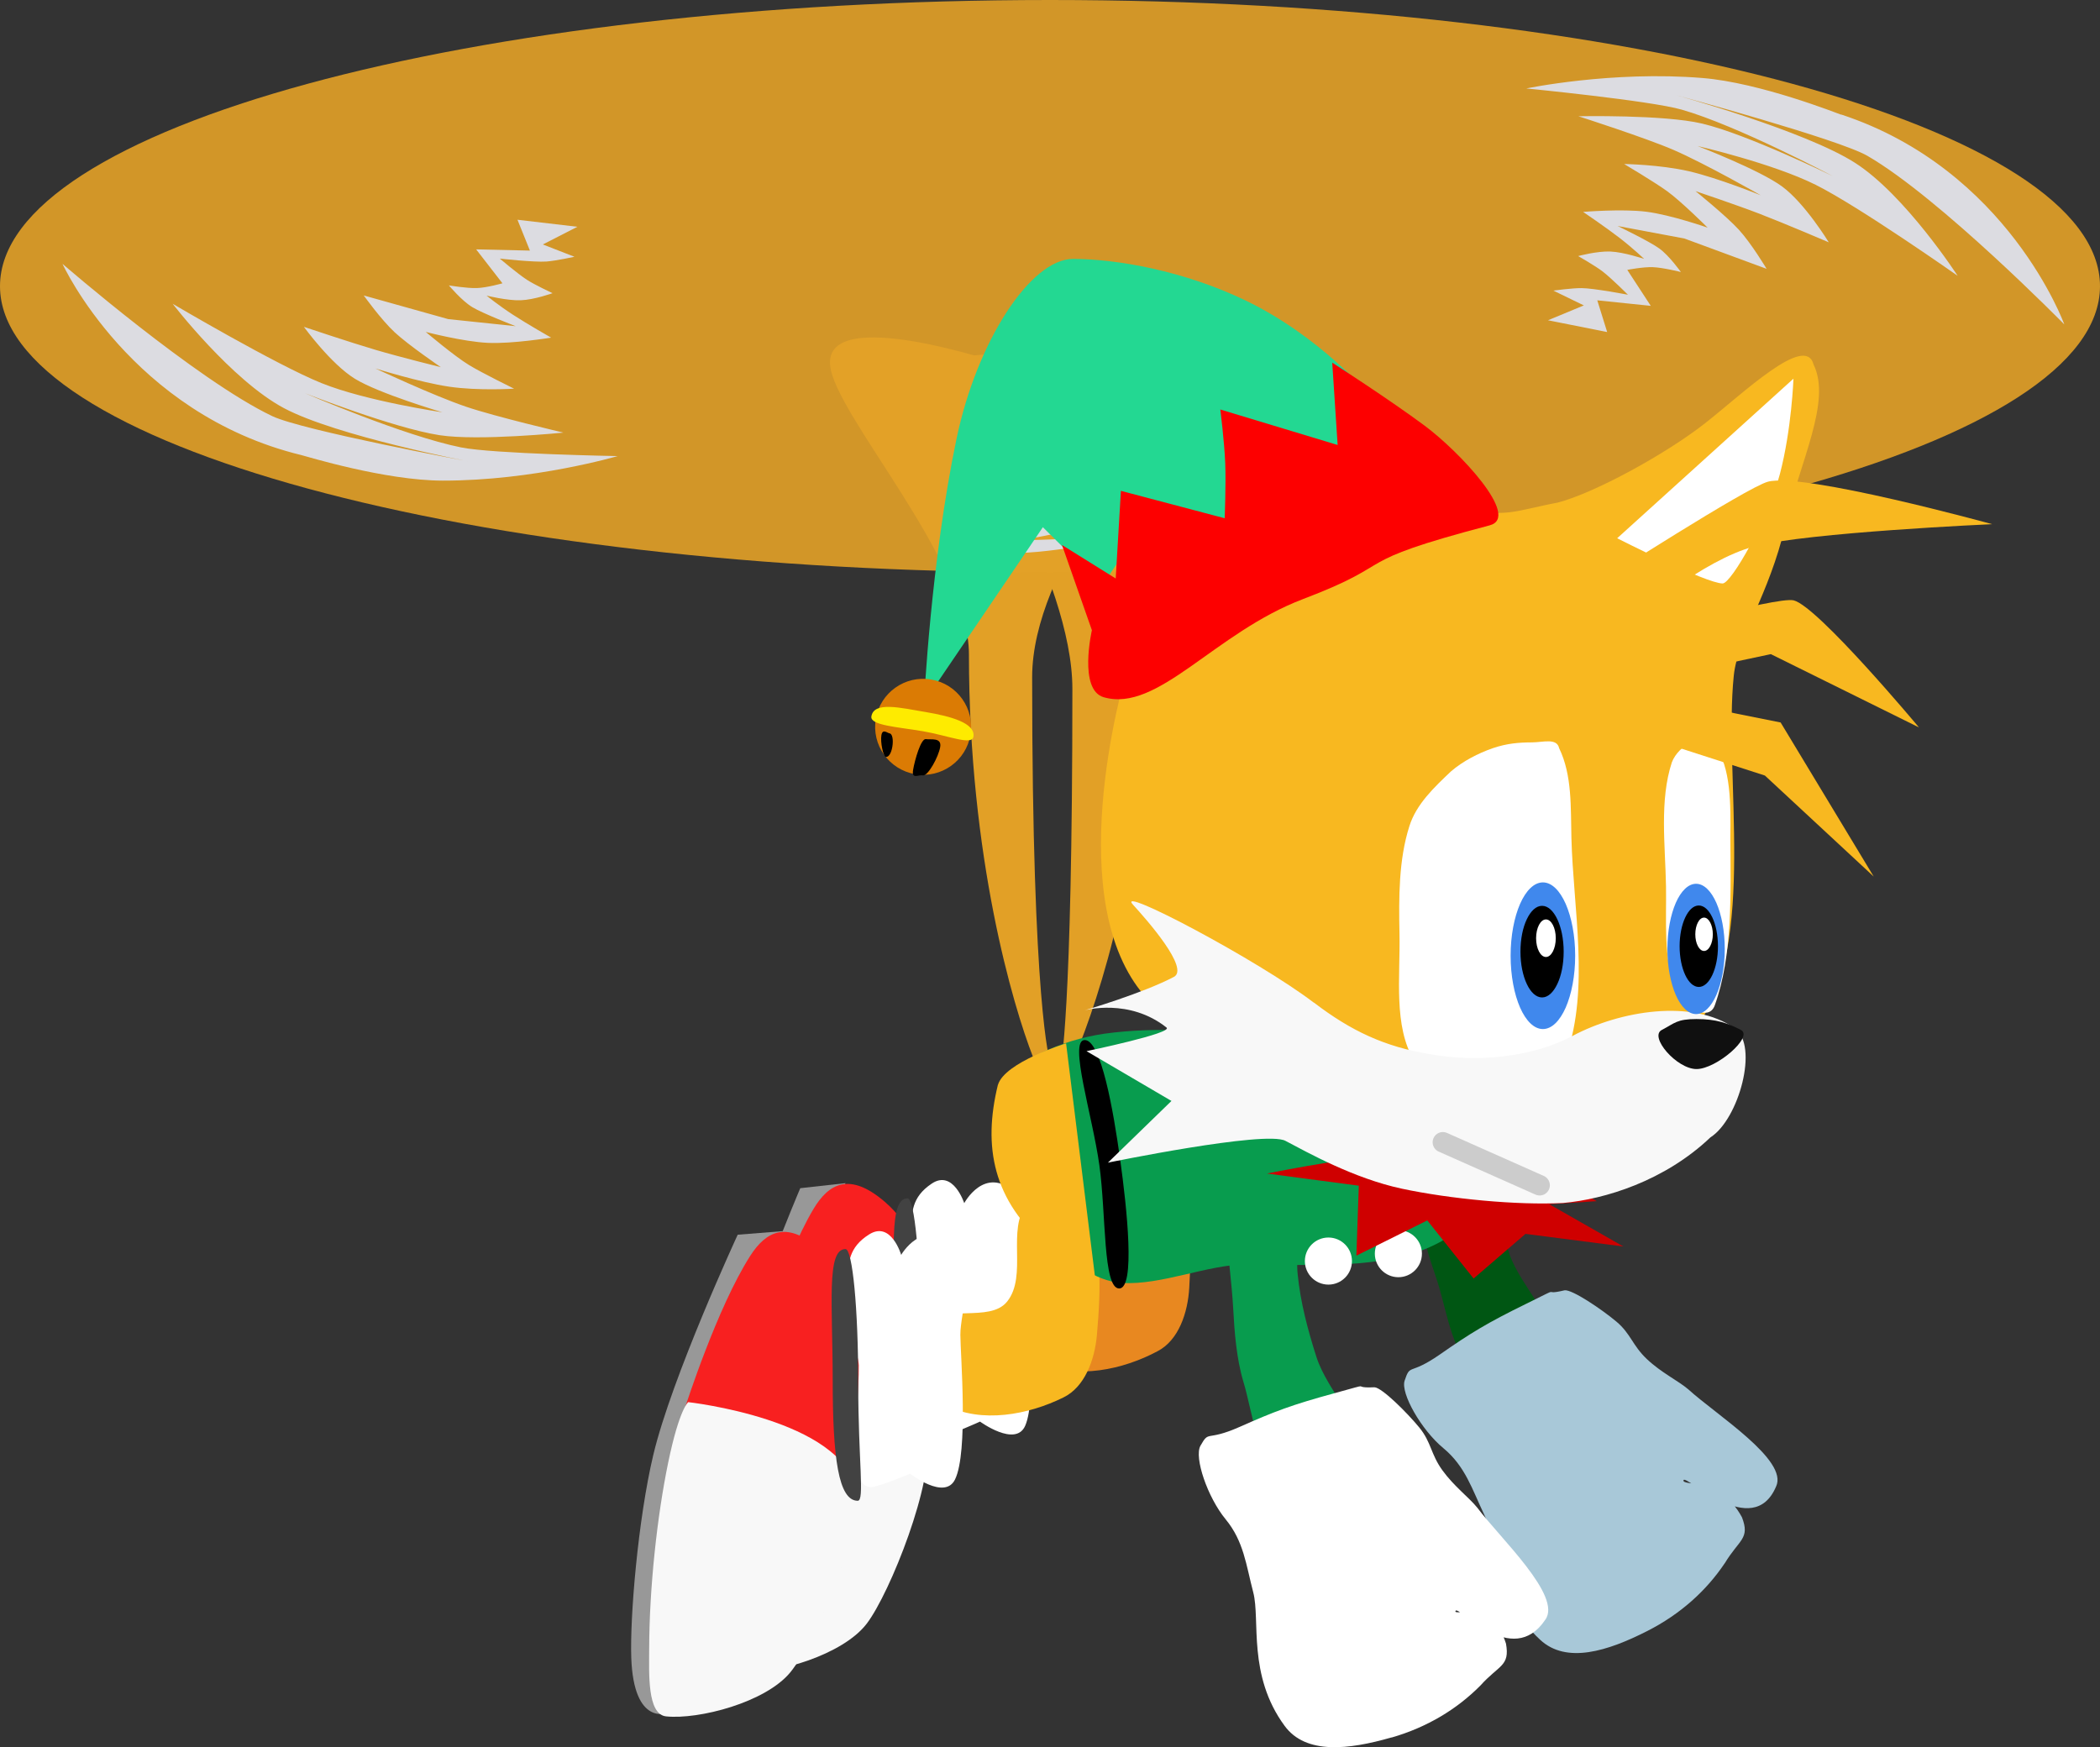 <svg version="1.1" xmlns="http://www.w3.org/2000/svg" xmlns:xlink="http://www.w3.org/1999/xlink" width="38" height="31.619" viewBox="0,0,38,31.619"><rect x="0" y="0" width="38" height="31.619" fill="#333333" stroke="none"/><g transform="translate(-217.378,-163.305)"><g data-paper-data="{&quot;isPaintingLayer&quot;:true}" fill-rule="nonzero" stroke-linejoin="miter" stroke-miterlimit="10" stroke-dasharray="" stroke-dashoffset="0" style="mix-blend-mode: normal"><path d="M244.688,185.991c0.222,0.644 0.937,1.234 0.783,1.863c-0.115,0.471 -0.892,0.597 -1.311,0.346c-0.501,-0.307 -0.587,-1.137 -0.779,-1.724c-0.137,-0.42 -0.334,-0.905 -0.217,-1.319c0.157,-0.683 0.501,-1.936 1.15,-0.656c0.145,0.439 0.21,1.013 0.375,1.49z" data-paper-data="{&quot;index&quot;:null}" fill="#005613" stroke="none" stroke-width="0.657" stroke-linecap="round"/><path d="M248.587,191.596c-0.332,0.495 -0.799,0.92 -1.401,1.226c-0.717,0.365 -1.463,0.6 -1.938,0.159c-0.837,-0.775 -0.792,-1.802 -1.013,-2.265c-0.221,-0.464 -0.342,-0.875 -0.74,-1.204c-0.398,-0.329 -0.776,-0.993 -0.7,-1.221c0.107,-0.321 0.077,-0.084 0.634,-0.471c0.557,-0.388 0.851,-0.57 1.57,-0.922c0.719,-0.353 0.225,-0.131 0.69,-0.242c0.136,-0.019 0.671,0.343 0.935,0.564c0.264,0.22 0.291,0.432 0.555,0.681c0.264,0.249 0.565,0.39 0.751,0.549c0.503,0.459 1.813,1.278 1.587,1.756c-0.42,0.996 -1.64,-0.229 -1.675,-0.114c-0.035,0.116 0.663,-0.06 1.057,0.671c0.151,0.392 -0.051,0.4 -0.312,0.835z" data-paper-data="{&quot;index&quot;:null}" fill="#a8c8d8" stroke="none" stroke-width="0.672" stroke-linecap="round"/><g data-paper-data="{&quot;index&quot;:null}"><path d="M230.773,188.941c-0.233,1.306 0.086,4.559 0.086,4.559c0,0 -0.602,0.264 -0.685,-0.979c-0.048,-0.72 0.042,-2.498 0.283,-3.68c0.289,-1.417 1.402,-4.033 1.402,-4.033l0.82,-0.091c0,0 -1.739,3.293 -1.905,4.224z" fill="#989898" stroke="#989898" stroke-width="0" stroke-linecap="round"/><path d="M234.109,186.428c0.227,0.832 0.036,3.077 0.036,3.077l-3.132,-1.561c0,0 0.516,-1.807 1.086,-2.761c0.271,-0.453 0.651,-0.683 1.298,-0.121c0.455,0.396 0.564,0.824 0.713,1.366z" fill="#f82020" stroke="none" stroke-width="1.14" stroke-linecap="round"/><path d="M231.058,187.864c0,0 2.806,0.221 3.085,1.503c0.149,0.721 -0.654,2.764 -1.083,3.324c-0.431,0.563 -1.633,0.912 -2.223,0.87c-0.347,-0.024 -0.333,-0.777 -0.346,-1.216c-0.031,-1.095 0.067,-2.402 0.239,-3.381c0.172,-0.979 0.328,-1.1 0.328,-1.1z" fill="#f8f8f8" stroke="none" stroke-width="1.151" stroke-linecap="round"/><path d="M235.942,186.492c0.014,0.368 0.213,2.117 -0.015,2.62c-0.176,0.387 -0.815,-0.08 -0.815,-0.08c0,0 -0.572,0.26 -0.695,0.265c-0.465,0.018 -0.262,-1.31 -0.295,-2.196c-0.007,-0.177 -0.307,-1.024 -0.264,-1.537c0.026,-0.305 0.003,-0.587 0.38,-0.839c0.388,-0.26 0.588,0.354 0.588,0.354c0,0 0.364,-0.685 0.908,-0.205c0.479,0.423 0.192,1.19 0.208,1.619z" fill="#ffffff" stroke="none" stroke-width="0" stroke-linecap="butt"/></g><path d="M237.257,186.052c0.36,-0.481 -0.055,-1.302 0.304,-1.779c0.201,-0.268 0.848,-0.361 1.004,-0.085c0.396,0.704 0.379,1.608 0.333,2.42c-0.025,0.454 -0.193,0.953 -0.573,1.15c-0.618,0.331 -1.476,0.523 -2.13,0.2c-0.42,-0.203 -0.577,-0.961 -0.345,-1.412c0.229,-0.439 1.101,-0.085 1.407,-0.493z" data-paper-data="{&quot;index&quot;:null}" fill="#e88820" stroke="none" stroke-width="0.491" stroke-linecap="round"/><path d="M234.182,187.31c0.242,-0.432 1.103,-0.053 1.421,-0.451c0.374,-0.47 -0.016,-1.303 0.357,-1.77c0.208,-0.262 0.858,-0.335 1.006,-0.055c0.375,0.716 0.331,1.618 0.261,2.428c-0.039,0.453 -0.221,0.946 -0.606,1.133c-0.628,0.312 -1.49,0.479 -2.135,0.136c-0.414,-0.215 -0.549,-0.978 -0.304,-1.422z" data-paper-data="{&quot;index&quot;:null}" fill="#f8b820" stroke="none" stroke-width="0.491" stroke-linecap="round"/><path d="M233.569,187.381c0,-1.381 -0.119,-2.389 0.231,-2.389c0.127,0 0.231,1.064 0.231,2.444c0,1.381 0.119,2.111 -0.009,2.111c-0.35,0 -0.453,-0.786 -0.453,-2.167z" data-paper-data="{&quot;index&quot;:null}" fill="#424242" stroke="none" stroke-width="0" stroke-linecap="butt"/><path d="M234.911,175.144c0,-1.709 -2.433,-4.336 -2.512,-5.231c-0.099,-1.116 3.11,-0.021 3.11,-0.021c0,0 3.079,-0.192 2.879,0.624c-0.181,0.74 -2.333,3.036 -2.333,5.045c0,5.971 0.321,6.942 0.321,6.942c0,0 -0.085,0.497 -0.308,-0.076c-0.358,-0.92 -1.157,-3.604 -1.157,-7.283z" data-paper-data="{&quot;index&quot;:null}" fill="#e2a026" stroke="none" stroke-width="0" stroke-linecap="butt"/><path d="M238.129,175.353c0,3.457 -0.884,6.069 -1.292,7.048c-0.297,0.712 -0.269,0.219 -0.269,0.219c0,0 0.215,-0.879 0.215,-6.849c0,-2.008 -1.937,-4.955 -2.15,-5.695c-0.235,-0.816 3.083,0.027 3.083,0.027c0,0 2.292,-0.817 2.175,0.299c-0.093,0.894 -1.762,3.243 -1.762,4.952z" data-paper-data="{&quot;index&quot;:null}" fill="#e2a026" stroke="none" stroke-width="0" stroke-linecap="butt"/><path d="M236.461,185.869c-0.975,-0.841 -1.154,-1.812 -0.884,-2.931c0.121,-0.412 0.98,-0.809 1.786,-0.926c0.944,-0.13 2.069,-0.072 2.949,0.176c1.575,0.444 3.114,0.973 4.491,1.62c0.344,0.162 0.246,0.349 0.12,0.491c-0.478,0.606 -0.934,1.311 -1.845,1.645c-0.913,0.333 -2.105,0.243 -3.168,0.245c-0.678,0.003 -1.515,0.377 -2.228,0.334c-0.502,-0.031 -0.942,-0.413 -1.221,-0.653z" data-paper-data="{&quot;index&quot;:null}" fill="#089c4e" stroke="none" stroke-width="0.491" stroke-linecap="round"/><path d="M237.647,184.285c0.123,0.885 0.279,2.338 -0.017,2.338c-0.296,0 -0.235,-1.342 -0.359,-2.233c-0.124,-0.892 -0.561,-2.263 -0.265,-2.263c0.296,0 0.518,1.272 0.641,2.158z" data-paper-data="{&quot;index&quot;:null}" fill="#000000" stroke="#000000" stroke-width="0" stroke-linecap="butt"/><path d="M241.416,186.553c-0.235,0 -0.426,-0.191 -0.426,-0.426c0,-0.235 0.191,-0.426 0.426,-0.426c0.235,0 0.426,0.191 0.426,0.426c0,0.235 -0.191,0.426 -0.426,0.426z" data-paper-data="{&quot;index&quot;:null}" fill="#ffffff" stroke="none" stroke-width="0" stroke-linecap="butt"/><path d="M242.682,186.419c-0.235,0 -0.426,-0.191 -0.426,-0.426c0,-0.235 0.191,-0.426 0.426,-0.426c0.235,0 0.426,0.191 0.426,0.426c0,0.235 -0.191,0.426 -0.426,0.426z" data-paper-data="{&quot;index&quot;:null}" fill="#ffffff" stroke="none" stroke-width="0" stroke-linecap="butt"/><path d="M241.932,189.737c-0.127,0.468 -0.907,0.574 -1.319,0.314c-0.493,-0.319 -0.562,-1.165 -0.736,-1.742c-0.126,-0.423 -0.161,-0.898 -0.184,-1.324c-0.05,-0.923 -0.289,-1.944 0.061,-2.753c0.168,-0.372 0.913,-0.287 1.105,0.07c0.309,0.576 -0.066,1.376 0,2.056c0.05,0.516 0.185,1.018 0.338,1.498c0.206,0.65 0.906,1.257 0.736,1.882z" data-paper-data="{&quot;index&quot;:null}" fill="#089c4e" stroke="none" stroke-width="0.657" stroke-linecap="round"/><path d="M242.557,194.748c-0.773,0.223 -1.55,0.313 -1.933,-0.209c-0.676,-0.919 -0.438,-1.919 -0.568,-2.416c-0.13,-0.497 -0.171,-0.923 -0.499,-1.322c-0.329,-0.399 -0.574,-1.121 -0.457,-1.331c0.166,-0.295 0.092,-0.068 0.712,-0.343c0.62,-0.276 0.943,-0.399 1.715,-0.609c0.772,-0.211 0.245,-0.086 0.723,-0.107c0.137,0.007 0.594,0.464 0.812,0.73c0.217,0.266 0.204,0.479 0.417,0.773c0.213,0.294 0.481,0.489 0.634,0.68c0.408,0.546 1.539,1.597 1.227,2.024c-0.6,0.899 -1.568,-0.267 -1.623,-0.161c-0.056,0.107 0.663,-0.2 0.912,0.592c0.074,0.413 -0.125,0.383 -0.464,0.761c-0.42,0.423 -0.958,0.753 -1.607,0.94z" data-paper-data="{&quot;index&quot;:null}" fill="#ffffff" stroke="none" stroke-width="0.672" stroke-linecap="round"/><path d="M245.412,185.098l1.341,0.765l-1.771,-0.228l-0.939,0.808l-0.838,-1.052l-1.283,0.638l0.044,-1.266l-1.66,-0.22c0,0 2.14,-0.445 3.11,-0.367c0.778,0.062 2.21,0.491 2.21,0.491l0.645,0.376z" data-paper-data="{&quot;index&quot;:null}" fill="#cf0000" stroke="none" stroke-width="0" stroke-linecap="butt"/><path d="M236.378,163.305c10.493,0 19,2.319 19,5.179c0,2.86 -8.507,5.179 -19,5.179c-10.493,0 -19,-2.319 -19,-5.179c0,-2.86 8.507,-5.179 19,-5.179z" data-paper-data="{&quot;index&quot;:null}" fill-opacity="0.902" fill="#e3a127" stroke="none" stroke-width="0" stroke-linecap="butt"/><g data-paper-data="{&quot;index&quot;:null}"><path d="M231.549,185.585c0,0 -1.842,3.237 -2.037,4.162c-0.273,1.298 -0.057,4.559 -0.057,4.559c0,0 -0.61,0.245 -0.654,-1c-0.026,-0.721 0.12,-2.496 0.398,-3.669c0.334,-1.407 1.528,-3.987 1.528,-3.987l0.822,-0.065z" fill="#989898" stroke="#989898" stroke-width="0" stroke-linecap="round"/><path d="M232.925,187.34c0.201,0.838 -0.061,3.076 -0.061,3.076l-3.082,-1.659c0,0 0.573,-1.79 1.172,-2.725c0.285,-0.444 0.672,-0.663 1.301,-0.08c0.443,0.41 0.538,0.841 0.67,1.388z" fill="#f82020" stroke="none" stroke-width="1.14" stroke-linecap="round"/><path d="M229.831,188.68c0,0 2.798,0.309 3.036,1.599c0.126,0.725 -0.74,2.742 -1.186,3.288c-0.449,0.549 -1.66,0.86 -2.249,0.8c-0.346,-0.035 -0.308,-0.787 -0.307,-1.226c0.003,-1.096 0.143,-2.398 0.345,-3.372c0.202,-0.974 0.362,-1.089 0.362,-1.089z" fill="#f8f8f8" stroke="none" stroke-width="1.151" stroke-linecap="round"/><path d="M234.756,187.462c0.002,0.368 0.147,2.123 -0.097,2.618c-0.188,0.382 -0.812,-0.105 -0.812,-0.105c0,0 -0.579,0.242 -0.703,0.243c-0.465,0.003 -0.221,-1.318 -0.226,-2.205c-0.001,-0.177 -0.275,-1.033 -0.216,-1.544c0.035,-0.304 0.022,-0.586 0.406,-0.826c0.396,-0.247 0.577,0.372 0.577,0.372c0,0 0.386,-0.673 0.914,-0.176c0.465,0.438 0.155,1.196 0.157,1.624z" fill="#ffffff" stroke="none" stroke-width="0" stroke-linecap="butt"/></g><path d="M238.202,172.167c0.476,-1.425 0.635,-3.189 1.238,-3.35c0.508,-0.135 3.875,3.481 4.345,3.633c0.795,0.258 0.983,0.1 1.783,-0.05c0.683,-0.18 1.962,-0.886 2.658,-1.431c0.696,-0.546 1.823,-1.635 1.969,-1.067c0.329,0.674 -0.244,1.737 -0.519,2.938c-0.275,1.2 -0.856,2.012 -0.925,2.694c-0.186,1.807 0.423,4.852 -0.65,6.317c-0.908,1.238 -3.076,1.091 -4.65,0.95c-1.949,-0.174 -4.571,-0.133 -5.6,-1.8c-1.209,-1.96 -0.05,-5.683 -0.05,-5.683c0,0 -0.076,-1.725 0.4,-3.15z" data-paper-data="{&quot;index&quot;:null}" fill="#f8b820" stroke="none" stroke-width="1" stroke-linecap="round"/><path d="M247.631,177.1c0.122,-0.318 0.577,-0.554 0.776,-0.3c0.297,0.378 0.289,1.086 0.282,1.65c0.006,1.027 0.046,2.137 -0.282,3.05c-0.112,0.31 -0.566,0.024 -0.706,-0.3c-0.228,-0.531 -0.166,-1.229 -0.176,-1.85c-0.013,-0.747 -0.121,-1.559 0.106,-2.25z" data-paper-data="{&quot;index&quot;:null}" fill="#ffffff" stroke="none" stroke-width="0.866" stroke-linecap="round"/><path d="M239.104,174.659c-0.236,-0.146 0.257,-4.867 0.565,-4.983c0.273,-0.102 1.851,1.422 2.084,1.882c0.221,0.438 1.046,0.863 0.981,1.354c-0.027,0.185 -0.89,0.282 -1.628,0.635c-0.738,0.353 -1.883,1.185 -2.001,1.112z" data-paper-data="{&quot;index&quot;:null}" fill="#ffffff" stroke="none" stroke-width="0.852" stroke-linecap="butt"/><path d="M242.702,180.199c-0.013,-0.649 -0.015,-1.332 0.178,-1.939c0.125,-0.405 0.461,-0.717 0.755,-0.996c0.214,-0.184 0.489,-0.326 0.756,-0.419c0.259,-0.088 0.473,-0.104 0.711,-0.105c0.199,-0.001 0.447,-0.084 0.489,0.105c0.238,0.491 0.208,1.076 0.222,1.625c0.033,1.278 0.33,2.718 -0.089,3.93c-0.186,0.538 -0.931,0.444 -1.422,0.472c-0.455,0.009 -1.071,0.07 -1.333,-0.367c-0.38,-0.633 -0.251,-1.509 -0.267,-2.306z" data-paper-data="{&quot;index&quot;:null}" fill="#ffffff" stroke="none" stroke-width="0.972" stroke-linecap="round"/><path d="M241.155,181.45c0.672,0.513 1.28,0.799 2.1,0.933c0.835,0.149 1.832,0.067 2.583,-0.333c0.85,-0.453 2.17,-0.676 2.933,-0.133c0.437,0.311 0.072,1.644 -0.442,1.971c-0.829,0.789 -1.912,1.121 -2.668,1.188c-0.833,0.043 -2.046,-0.074 -2.916,-0.259c-0.87,-0.186 -1.704,-0.654 -2.107,-0.866c-0.365,-0.192 -3.212,0.395 -3.212,0.395l1.15,-1.117l-1.537,-0.901c0,0 1.574,-0.327 1.448,-0.427c-0.674,-0.536 -1.479,-0.313 -1.479,-0.313c0,0 1.048,-0.307 1.612,-0.604c0.286,-0.15 -0.483,-1.026 -0.74,-1.306c-0.339,-0.37 2.257,0.998 3.273,1.773z" data-paper-data="{&quot;index&quot;:null}" fill="#f8f8f8" stroke="none" stroke-width="1" stroke-linecap="round"/><path d="M248.88,181.944c0.235,0.122 -0.444,0.708 -0.803,0.708c-0.359,0 -0.864,-0.586 -0.628,-0.708c0.235,-0.122 0.269,-0.197 0.628,-0.197c0.359,0 0.567,0.075 0.803,0.197z" data-paper-data="{&quot;index&quot;:null}" fill="#101010" stroke="none" stroke-width="1" stroke-linecap="butt"/><path d="M243.487,183.977l1.751,0.778" data-paper-data="{&quot;index&quot;:null}" fill="none" stroke="#cccccc" stroke-width="0.37" stroke-linecap="round"/><path d="M245.297,179.274c0.161,0 0.307,0.149 0.413,0.389c0.105,0.241 0.171,0.572 0.171,0.938c0,0.366 -0.066,0.697 -0.171,0.938c-0.106,0.24 -0.252,0.389 -0.413,0.389c-0.161,0 -0.307,-0.149 -0.413,-0.389c-0.105,-0.241 -0.171,-0.572 -0.171,-0.938c0,-0.366 0.066,-0.697 0.171,-0.938c0.106,-0.24 0.252,-0.389 0.413,-0.389z" data-paper-data="{&quot;index&quot;:null}" fill="#4088ed" stroke="none" stroke-width="1.062" stroke-linecap="butt"/><path d="M245.282,179.698c0.108,0 0.205,0.093 0.276,0.243c0.071,0.15 0.115,0.357 0.115,0.586c0,0.229 -0.043,0.436 -0.115,0.586c-0.071,0.15 -0.168,0.243 -0.276,0.243c-0.108,0 -0.206,-0.093 -0.276,-0.243c-0.071,-0.15 -0.115,-0.357 -0.115,-0.586c0,-0.229 0.043,-0.436 0.115,-0.586c0.071,-0.15 0.168,-0.243 0.276,-0.243z" data-paper-data="{&quot;index&quot;:null}" fill="#000000" stroke="none" stroke-width="0.474" stroke-linecap="butt"/><path d="M245.352,179.944c0.049,0 0.094,0.038 0.126,0.1c0.032,0.061 0.052,0.146 0.052,0.24c0,0.094 -0.02,0.178 -0.052,0.24c-0.032,0.061 -0.076,0.1 -0.126,0.1c-0.049,0 -0.094,-0.038 -0.126,-0.1c-0.032,-0.061 -0.052,-0.146 -0.052,-0.24c0,-0.094 0.02,-0.178 0.052,-0.24c0.032,-0.061 0.076,-0.1 0.126,-0.1z" data-paper-data="{&quot;index&quot;:null}" fill="#ffffff" stroke="none" stroke-width="0.647" stroke-linecap="butt"/><path d="M248.069,179.299c0.143,0 0.273,0.132 0.367,0.345c0.093,0.214 0.152,0.508 0.152,0.834c0,0.326 -0.059,0.62 -0.152,0.834c-0.094,0.213 -0.224,0.345 -0.367,0.345c-0.143,0 -0.273,-0.132 -0.367,-0.345c-0.093,-0.214 -0.152,-0.509 -0.152,-0.834c0,-0.326 0.059,-0.62 0.152,-0.834c0.094,-0.213 0.224,-0.345 0.367,-0.345z" data-paper-data="{&quot;index&quot;:null}" fill="#4088ed" stroke="none" stroke-width="0.944" stroke-linecap="butt"/><path d="M248.118,179.692c0.096,0 0.183,0.083 0.245,0.216c0.063,0.134 0.102,0.318 0.102,0.521c0,0.203 -0.039,0.387 -0.102,0.521c-0.063,0.134 -0.149,0.216 -0.245,0.216c-0.096,0 -0.183,-0.083 -0.245,-0.216c-0.063,-0.134 -0.102,-0.318 -0.102,-0.521c0,-0.203 0.039,-0.387 0.102,-0.521c0.063,-0.134 0.149,-0.216 0.245,-0.216z" data-paper-data="{&quot;index&quot;:null}" fill="#000000" stroke="none" stroke-width="0.421" stroke-linecap="butt"/><path d="M248.213,179.911c0.044,0 0.083,0.034 0.112,0.089c0.029,0.055 0.047,0.13 0.047,0.213c0,0.083 -0.018,0.159 -0.047,0.213c-0.028,0.055 -0.068,0.089 -0.112,0.089c-0.044,0 -0.083,-0.034 -0.112,-0.089c-0.029,-0.055 -0.046,-0.13 -0.046,-0.213c0,-0.083 0.018,-0.159 0.046,-0.213c0.028,-0.055 0.068,-0.089 0.112,-0.089z" data-paper-data="{&quot;index&quot;:null}" fill="#ffffff" stroke="none" stroke-width="0.575" stroke-linecap="butt"/><path d="M249.831,170.158c0,0 -0.032,0.911 -0.245,1.724c-0.213,0.813 -0.881,1.982 -1.036,1.982c-0.301,0 -1.909,-0.818 -1.909,-0.818z" data-paper-data="{&quot;index&quot;:null}" fill="#ffffff" stroke="none" stroke-width="0" stroke-linecap="butt"/><path d="M246.654,175.789l2.945,0.591l1.684,2.788l-1.969,-1.828l-2.847,-0.918z" data-paper-data="{&quot;index&quot;:null}" fill="#f8b820" stroke="none" stroke-width="1.222" stroke-linecap="round"/><path d="M246.842,174.853c0,0 2.685,-0.76 2.994,-0.683c0.439,0.111 2.266,2.299 2.266,2.299l-2.68,-1.326l-2.344,0.498z" data-paper-data="{&quot;index&quot;:null}" fill="#f8b820" stroke="none" stroke-width="1.222" stroke-linecap="round"/><path d="M246.354,173.819c0,0 2.627,-1.69 3.013,-1.796c0.638,-0.175 4.059,0.768 4.059,0.768c0,0 -3.343,0.149 -4.296,0.4c-0.953,0.251 -2.146,1.295 -2.146,1.295z" data-paper-data="{&quot;index&quot;:null}" fill="#f8b820" stroke="none" stroke-width="1.222" stroke-linecap="round"/><path d="M250.697,165.378c3.021,0.996 4.035,3.798 4.035,3.798c0,0 -2.251,-2.292 -3.563,-3.051c-0.522,-0.302 -3.473,-1.101 -3.473,-1.101c0,0 2.344,0.647 3.251,1.229c0.907,0.581 1.855,2.043 1.855,2.043c0,0 -1.783,-1.254 -2.568,-1.646c-0.786,-0.392 -2.137,-0.702 -2.137,-0.702c0,0 1.115,0.428 1.529,0.732c0.414,0.304 0.844,1.01 0.844,1.01c0,0 -0.812,-0.347 -1.257,-0.518c-0.446,-0.171 -1.154,-0.408 -1.154,-0.408c0,0 0.554,0.447 0.783,0.697c0.229,0.25 0.503,0.709 0.503,0.709l-1.489,-0.549l-1.207,-0.226c0,0 0.575,0.276 0.756,0.408c0.182,0.132 0.389,0.425 0.389,0.425c0,0 -0.322,-0.081 -0.505,-0.088c-0.182,-0.007 -0.465,0.049 -0.465,0.049l0.425,0.651l-0.968,-0.1l0.179,0.574l-1.071,-0.213l0.649,-0.269l-0.552,-0.268c0,0 0.347,-0.047 0.513,-0.045c0.223,0.002 0.837,0.12 0.837,0.12c0,0 -0.294,-0.294 -0.458,-0.421c-0.129,-0.1 -0.443,-0.279 -0.443,-0.279c0,0 0.34,-0.092 0.583,-0.082c0.243,0.01 0.61,0.133 0.61,0.133c0,0 -0.199,-0.191 -0.448,-0.383c-0.249,-0.192 -0.655,-0.467 -0.655,-0.467c0,0 0.702,-0.059 1.145,-0.003c0.443,0.056 1.108,0.288 1.108,0.288c0,0 -0.476,-0.475 -0.734,-0.661c-0.231,-0.167 -0.777,-0.491 -0.777,-0.491c0,0 0.644,0.01 1.168,0.13c0.523,0.12 1.304,0.436 1.304,0.436c0,0 -0.996,-0.568 -1.576,-0.82c-0.511,-0.221 -1.723,-0.61 -1.723,-0.61c0,0 1.541,-0.032 2.236,0.132c0.819,0.193 2.368,0.952 2.368,0.952c0,0 -1.725,-0.915 -2.736,-1.204c-0.568,-0.163 -2.811,-0.383 -2.811,-0.383c0,0 1.545,-0.324 3.19,-0.189c1.041,0.085 2.433,0.639 2.509,0.664z" data-paper-data="{&quot;index&quot;:null}" fill="#dcdce1" stroke="none" stroke-width="0" stroke-linecap="butt"/><path d="M237.015,173.026c0.372,-0.044 -0.228,0.186 -0.228,0.186c0,0 -0.794,0.129 -1.138,0.093c-0.344,-0.036 -0.834,-0.301 -0.834,-0.301c0,0 0.59,-0.073 0.907,-0.125c0.318,-0.051 0.81,-0.154 0.81,-0.154c0,0 -0.473,-0.072 -0.692,-0.14c-0.218,-0.068 -0.533,-0.242 -0.533,-0.242l1.052,-0.185l0.779,-0.278c0,0 -0.428,0.034 -0.579,0.019c-0.151,-0.015 -0.37,-0.115 -0.37,-0.115c0,0 0.215,-0.062 0.324,-0.119c0.109,-0.057 0.254,-0.186 0.254,-0.186l-0.468,-0.234l0.597,-0.27l-0.299,-0.274l0.695,-0.239l-0.286,0.376l0.412,-0.031c0,0 -0.186,0.145 -0.283,0.2c-0.131,0.074 -0.528,0.214 -0.528,0.214c0,0 0.271,0.071 0.409,0.09c0.109,0.015 0.352,0.012 0.352,0.012c0,0 -0.167,0.169 -0.312,0.245c-0.145,0.076 -0.4,0.129 -0.4,0.129c0,0 0.181,0.044 0.391,0.071c0.21,0.027 0.54,0.05 0.54,0.05c0,0 -0.388,0.272 -0.665,0.39c-0.277,0.118 -0.742,0.208 -0.742,0.208c0,0 0.438,0.115 0.651,0.136c0.191,0.019 0.618,0.022 0.618,0.022c0,0 -0.378,0.213 -0.724,0.32c-0.345,0.108 -0.907,0.188 -0.907,0.188c0,0 0.772,-0.007 1.195,-0.057z" data-paper-data="{&quot;index&quot;:null}" fill="#dcdce1" stroke="none" stroke-width="0" stroke-linecap="butt"/><path d="M222.835,171.542c-3.091,-0.751 -4.326,-3.462 -4.326,-3.462c0,0 2.427,2.104 3.796,2.756c0.545,0.259 3.55,0.819 3.55,0.819c0,0 -2.388,-0.458 -3.339,-0.964c-0.951,-0.507 -2.013,-1.888 -2.013,-1.888c0,0 1.877,1.107 2.692,1.435c0.814,0.328 2.187,0.528 2.187,0.528c0,0 -1.145,-0.337 -1.583,-0.607c-0.437,-0.27 -0.922,-0.939 -0.922,-0.939c0,0 0.837,0.281 1.295,0.416c0.458,0.135 1.183,0.314 1.183,0.314c0,0 -0.588,-0.401 -0.836,-0.632c-0.248,-0.231 -0.559,-0.666 -0.559,-0.666l1.528,0.428l1.221,0.128c0,0 -0.595,-0.229 -0.787,-0.346c-0.192,-0.117 -0.421,-0.392 -0.421,-0.392c0,0 0.328,0.055 0.51,0.048c0.182,-0.007 0.459,-0.086 0.459,-0.086l-0.476,-0.614l0.973,0.022l-0.225,-0.558l1.084,0.127l-0.625,0.32l0.572,0.223c0,0 -0.342,0.074 -0.507,0.086c-0.223,0.016 -0.844,-0.053 -0.844,-0.053c0,0 0.317,0.27 0.49,0.383c0.136,0.089 0.464,0.243 0.464,0.243c0,0 -0.331,0.119 -0.575,0.128c-0.243,0.009 -0.618,-0.084 -0.618,-0.084c0,0 0.214,0.175 0.477,0.346c0.263,0.171 0.69,0.414 0.69,0.414c0,0 -0.695,0.115 -1.141,0.095c-0.446,-0.02 -1.127,-0.198 -1.127,-0.198c0,0 0.513,0.435 0.784,0.6c0.244,0.148 0.814,0.427 0.814,0.427c0,0 -0.643,0.042 -1.174,-0.036c-0.531,-0.078 -1.335,-0.33 -1.335,-0.33c0,0 1.038,0.487 1.636,0.691c0.527,0.18 1.766,0.47 1.766,0.47c0,0 -1.534,0.155 -2.239,0.047c-0.832,-0.127 -2.437,-0.76 -2.437,-0.76c0,0 1.793,0.774 2.824,0.981c0.579,0.117 2.833,0.157 2.833,0.157c0,0 -1.515,0.446 -3.165,0.444c-1.045,-0.001 -2.477,-0.443 -2.554,-0.461z" data-paper-data="{&quot;index&quot;:null}" fill="#dcdce1" stroke="none" stroke-width="0" stroke-linecap="butt"/><path d="M242.168,170.466l-0.681,1.074l-1.586,-0.524c0,0 0.366,1.87 -0.3,1.87c-0.162,0 -1.375,-0.317 -1.375,-0.317l-0.908,1.336l-1.069,-1.059l-2.15,3.167c0,0 0.121,-2.536 0.588,-4.77c0.367,-1.757 1.339,-3.252 2.108,-3.252c0.789,0 2.008,0.215 3.122,0.752c1.352,0.651 2.252,1.723 2.252,1.723z" data-paper-data="{&quot;index&quot;:null}" fill="#23d892" stroke="none" stroke-width="0" stroke-linecap="butt"/><path d="M244.335,172.812c-2.641,0.695 -1.571,0.648 -3.379,1.335c-1.606,0.61 -2.624,2.06 -3.606,1.776c-0.462,-0.134 -0.214,-1.213 -0.214,-1.213l-0.541,-1.542l0.972,0.606l0.094,-1.586l1.878,0.496c0,0 0.025,-0.617 0.01,-0.997c-0.015,-0.38 -0.089,-0.971 -0.089,-0.971l2.123,0.642l-0.098,-1.49c0,0 1.047,0.675 1.674,1.142c0.624,0.464 1.745,1.653 1.176,1.802z" data-paper-data="{&quot;index&quot;:null}" fill="#fd0000" stroke="none" stroke-width="0" stroke-linecap="butt"/><g data-paper-data="{&quot;index&quot;:null}" stroke-width="0" stroke-linecap="butt"><path d="M233.938,177.315c-0.473,-0.08 -0.792,-0.528 -0.712,-1.001c0.08,-0.473 0.528,-0.792 1.001,-0.712c0.473,0.08 0.792,0.528 0.712,1.001c-0.08,0.473 -0.528,0.792 -1.001,0.712z" fill="#db7b04" stroke="none"/><path d="M233.146,176.27c0.046,-0.276 0.524,-0.156 0.982,-0.079c0.458,0.077 0.906,0.201 0.864,0.448c-0.027,0.163 -0.465,-0.025 -0.922,-0.102c-0.458,-0.077 -0.951,-0.105 -0.924,-0.267z" fill="#feeb00" stroke="#000000"/><path d="M234.132,176.681c0.089,0.015 0.289,-0.036 0.259,0.143c-0.03,0.179 -0.222,0.528 -0.311,0.513c-0.089,-0.015 -0.209,0.078 -0.179,-0.1c0.03,-0.179 0.142,-0.571 0.231,-0.556z" fill="#000000" stroke="none"/><path d="M233.478,176.578c0.047,0.008 0.068,0.116 0.047,0.241c-0.021,0.125 -0.071,0.192 -0.118,0.184c-0.047,-0.008 -0.101,-0.267 -0.08,-0.392c0.021,-0.125 0.104,-0.041 0.151,-0.033z" fill="#000000" stroke="none"/></g><path d="M235.436,182.938c0.123,-0.412 1.233,-0.751 1.233,-0.751l0.521,4.205c0,0 -0.173,0.056 -0.857,-0.523c-0.99,-0.841 -1.171,-1.812 -0.898,-2.931z" data-paper-data="{&quot;index&quot;:null}" fill="#f8b820" stroke="none" stroke-width="0.491" stroke-linecap="round"/><path d="M232.446,188.299c0,-1.381 -0.119,-2.389 0.231,-2.389c0.127,0 0.231,1.064 0.231,2.444c0,1.381 0.119,2.111 -0.009,2.111c-0.35,0 -0.453,-0.786 -0.453,-2.167z" data-paper-data="{&quot;index&quot;:null}" fill="#424242" stroke="none" stroke-width="0" stroke-linecap="butt"/></g></g></svg>